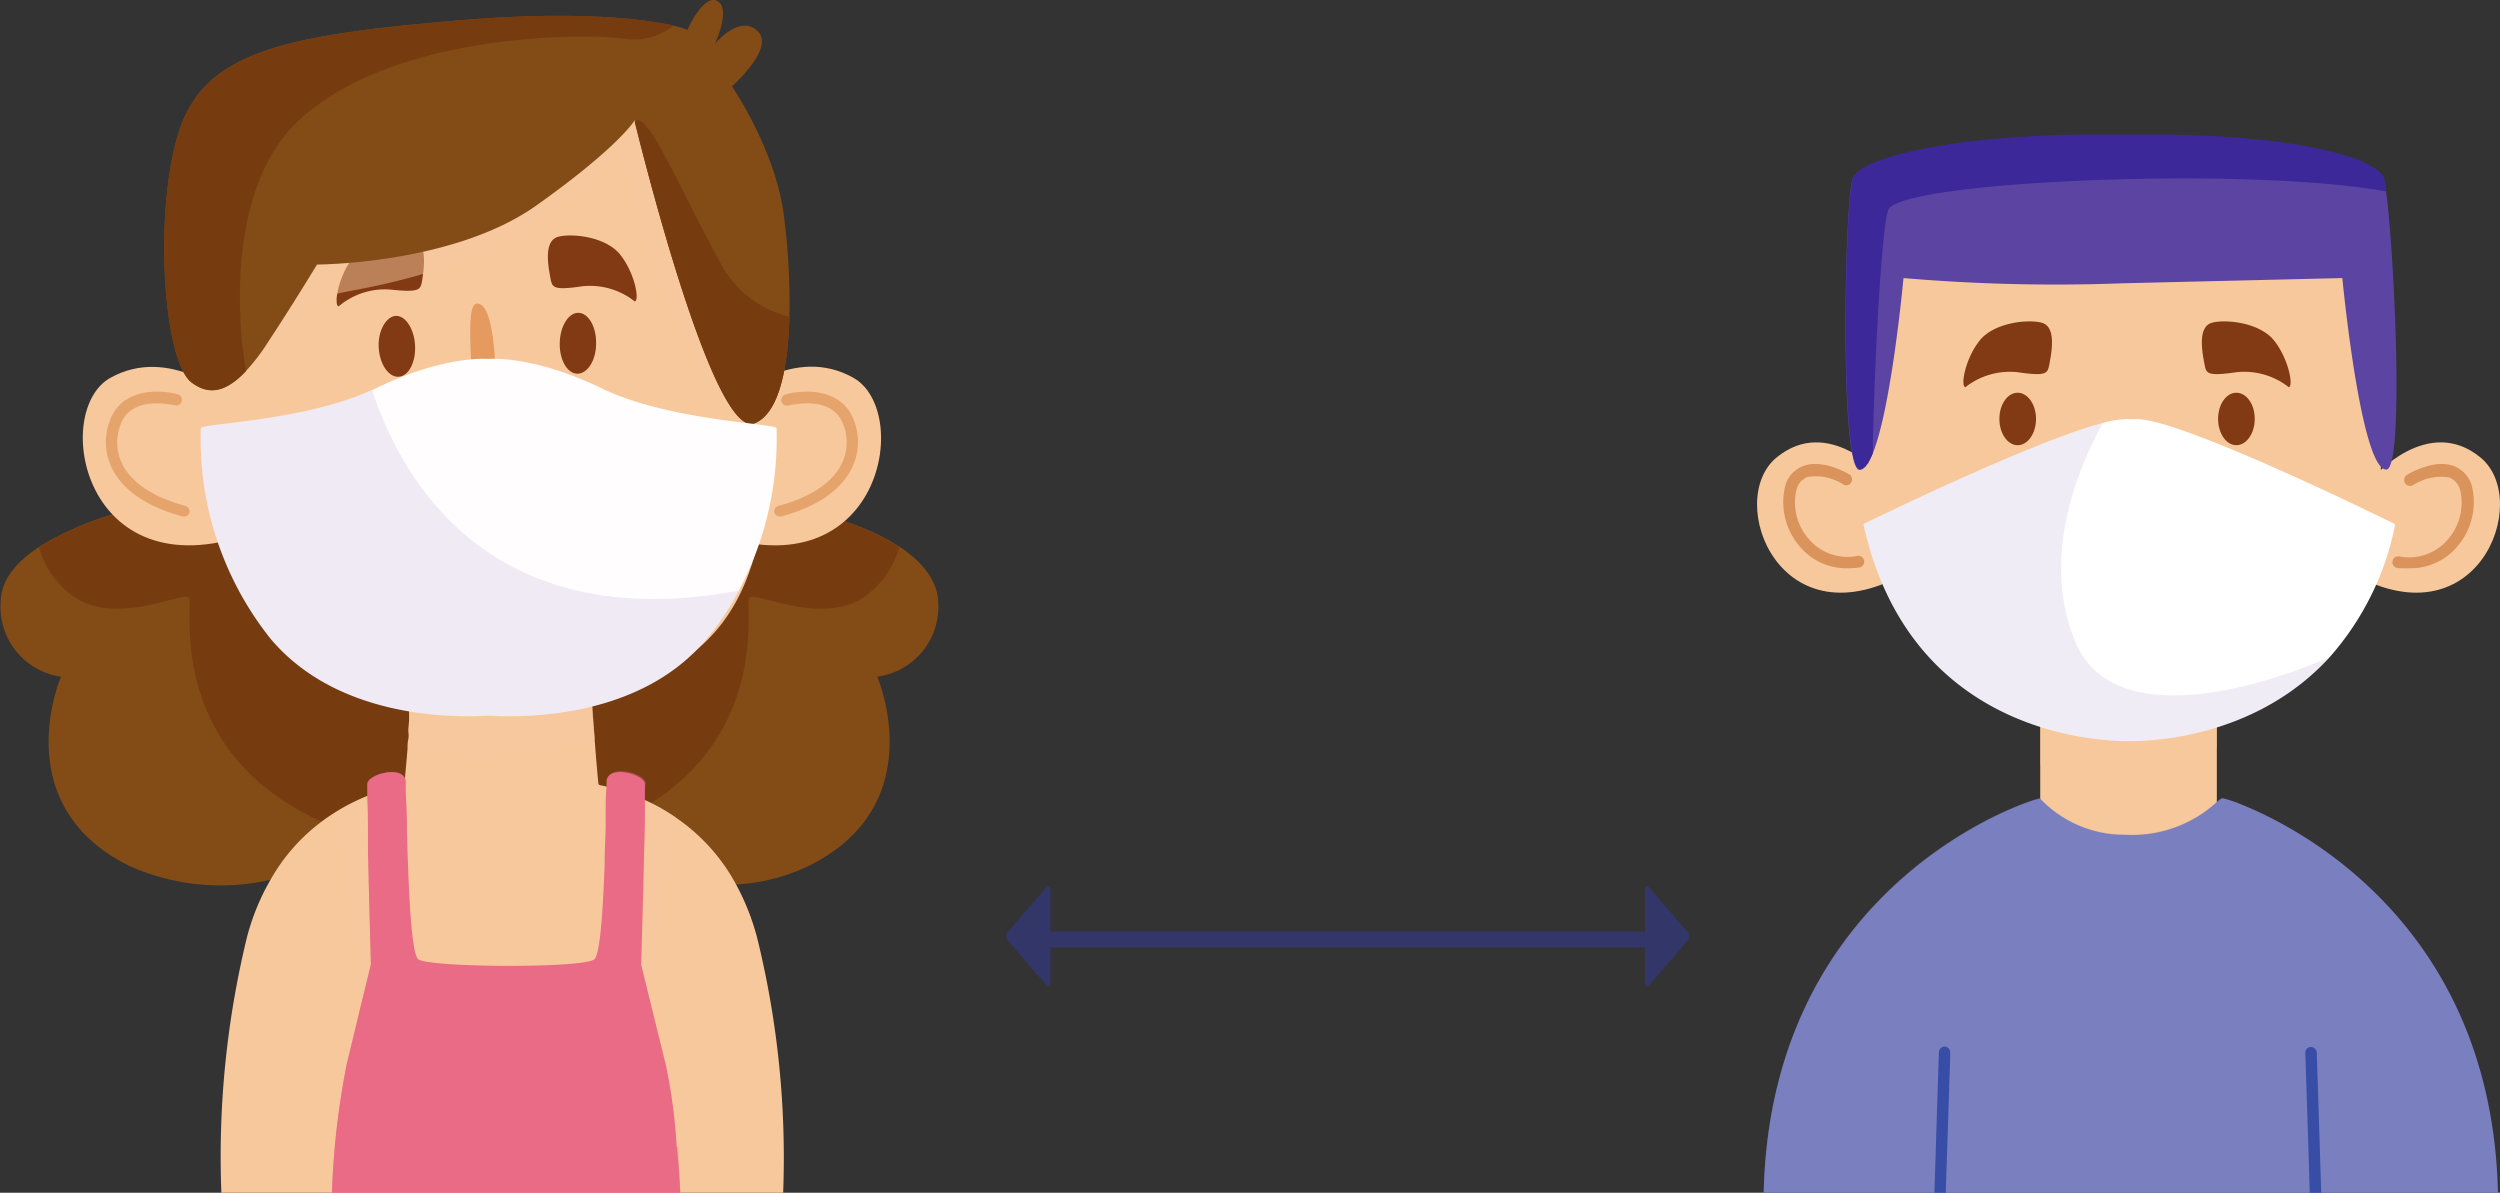 <svg xmlns="http://www.w3.org/2000/svg" viewBox="0 0 195.81 93.42"><rect x="0" y="0" width="195.81" height="93.42" fill="#333333" stroke="none"/><defs><style>.cls-1{isolation:isolate;}.cls-2{fill:#834b16;}.cls-3{fill:#763c10;}.cls-13,.cls-4,.cls-5{fill:#f8c89d;}.cls-5{opacity:0.49;}.cls-13,.cls-19,.cls-5,.cls-7{mix-blend-mode:multiply;}.cls-6{fill:#e96b85;}.cls-7{opacity:0.37;}.cls-8{fill:#e6a46d;}.cls-9{fill:#e59b60;}.cls-10{fill:#823a15;}.cls-11{fill:#fffdfd;}.cls-12,.cls-15{fill:#5c45a2;}.cls-12{opacity:0.1;}.cls-13{opacity:0.47;}.cls-14{fill:#da945b;}.cls-16{fill:#3c2899;}.cls-17{fill:#fff;}.cls-18{fill:#7a80bf;}.cls-19{opacity:0.29;}.cls-20{fill:#384da6;}.cls-21{fill:#323669;}</style></defs><title>jagajarak_1</title><g class="cls-1"><g id="Layer_2" data-name="Layer 2"><g id="PRINT"><path class="cls-2" d="M34.63,52.69c-.17-.07-.41-.16-.69-.29l-.33-.14-.38-.17-.42-.18-.44-.21c-.64-.29-1.35-.63-2.1-1-.33-.16-.66-.34-1-.53-.61-.32-1.23-.66-1.85-1-.19-.12-.4-.23-.59-.36a28.7,28.7,0,0,1-3.22-2.23c-.16-.12-.31-.25-.45-.37A12.28,12.28,0,0,1,21,43.81a6.64,6.64,0,0,0-.85-1,3.24,3.24,0,0,0-.38-.36.81.81,0,0,0-.14-.12c-.14-.13-.28-.23-.42-.34l0,0c-.22-.15-.44-.31-.67-.45l-.22-.13-.31-.17-.2-.1-.43-.19a2,2,0,0,0-.31-.13c-.17-.07-.34-.14-.5-.19a12.2,12.2,0,0,0-1.65-.43l-.13,0L14.23,40h-.05l-.43,0-.31,0-.86-.06h0a13.72,13.72,0,0,0-2,0l-.2,0-.22,0c-.3.06-.74.18-1.28.33A25.18,25.18,0,0,0,4.53,42c-.25.12-.5.26-.75.4l-.73.45c-1.67,1.09-3,2.52-3,4.34A5.52,5.52,0,0,0,4.78,53S.44,63,10.1,67.81A17.52,17.52,0,0,0,21.23,68.9a31.28,31.28,0,0,0,5.5-1.58c.75-.29,1.45-.59,2.09-.87l1.07-.5h0l.57-.28.39-.2,1-.53.64-.38,1.19-5.65L34.28,56l.23-1.08.45-2.1Z"/><path class="cls-3" d="M35,52.83,32.47,64.55s-1,.61-2.58,1.4C12.47,61.57,15.15,47.59,14.83,46.86s-6.05,2.51-9.49-.46a7,7,0,0,1-2.29-3.56,24.46,24.46,0,0,1,7.49-2.93S17.7,39,21,43.81,35,52.83,35,52.83Z"/><path class="cls-2" d="M73.49,47.18c-.07-1.82-1.38-3.25-3-4.34a19.58,19.58,0,0,0-4.28-2l-.65-.21c-.42-.14-.81-.25-1.15-.35-.55-.15-1-.25-1.21-.3l-.09,0h-.23l-.19,0H62.5a15.71,15.71,0,0,0-1.84,0l-.45,0h-.1l-.33,0a13.22,13.22,0,0,0-2.77.61c-.16,0-.32.12-.48.18a3.9,3.9,0,0,0-.47.2h0a7.3,7.3,0,0,0-1,.5l-.42.26a7.82,7.82,0,0,0-1,.76l-.33.32a7.68,7.68,0,0,0-.83,1,10.7,10.7,0,0,1-.69.89c-.14.16-.29.32-.44.47s-.27.27-.41.4c-.29.29-.61.56-1,.85l-.58.45-.73.54-.69.48c-.45.3-.91.59-1.37.87l-.6.36q-.88.52-1.77,1l-1.07.57-1.44.7-.32.15c-1.2.57-2.15,1-2.62,1.16l-.32.14L39,55.16l.2.93.63,3L41,64.55s1,.61,2.58,1.4a38.56,38.56,0,0,0,3.72,1.58c.53.2,1.09.38,1.67.56s.91.27,1.39.39,1.2.3,1.82.41a21.51,21.51,0,0,0,5.45.39,15.09,15.09,0,0,0,5.74-1.47C73.05,63,68.71,53,68.71,53A5.53,5.53,0,0,0,73.49,47.18Z"/><path class="cls-3" d="M38.53,52.83,41,64.55s1,.61,2.58,1.4C61,61.57,58.34,47.59,58.66,46.86s6.06,2.51,9.49-.46a7,7,0,0,0,2.29-3.56A24.46,24.46,0,0,0,63,39.91s-7.16-.87-10.41,3.9S38.53,52.83,38.53,52.83Z"/><path class="cls-4" d="M61.34,93.42h-44a72.56,72.56,0,0,1,2-20,18.09,18.09,0,0,1,1.88-4.57,14.66,14.66,0,0,1,4-4.52c.3-.23.61-.44.91-.63a15.79,15.79,0,0,1,2.56-1.33,18.85,18.85,0,0,1,1.9-.65,10.7,10.7,0,0,0,1.08-.3s0,0,0,0,.13-1.29.25-2.79c0-.23,0-.48.06-.74s0-.5,0-.76l.06-.67c0-.24,0-.48,0-.72,0-.43.06-.84.1-1.22s0-.53.05-.75a1.94,1.94,0,0,0,0-.24c0-.53.06-.87.06-.87H46.2s0,.74.13,1.79c0,.21,0,.45.05.69a1,1,0,0,0,0,.17c.05.8.12,1.69.19,2.55.14,1.83.28,3.47.31,3.56s.23.09.6.18,1.12.3,1.93.6l.51.21.3.12.25.12a4.38,4.38,0,0,1,.5.23,14.18,14.18,0,0,1,2,1.18,14.86,14.86,0,0,1,4.67,5.19,18.77,18.77,0,0,1,1.66,4.19A72.07,72.07,0,0,1,61.34,93.42Z"/><path class="cls-5" d="M46.59,57.89A32.22,32.22,0,0,1,32,58.66c.2-2.56.45-6,.45-6H46.2S46.4,55.46,46.59,57.89Z"/><path class="cls-5" d="M53,64.09,50.49,79.47l-21.81-.09s-1.78-10.85-2.5-15.63a16.44,16.44,0,0,1,4.46-2L31.55,77l16.75.25,1.13-15A15.29,15.29,0,0,1,53,64.09Z"/><path class="cls-6" d="M53.28,93.42H26a62.45,62.45,0,0,1,1.16-10.09L28.45,78l.6-2.47s-.14-5-.23-9l0-.8c0-1.29,0-2.43-.05-3.23,0-.63,0-1,0-1.12.1-.77,2.81-1.47,3-.23a3.74,3.74,0,0,1,0,.4c0,.6.07,1.65.1,2.93,0,.17,0,.35,0,.53.11,3.92.29,9.42.86,10.1s13.21.76,13.85,0c.45-.54.66-4.1.78-7.5,0-1,.06-1.94.08-2.81,0-.38,0-.74,0-1.09,0-.83,0-1.53.07-2,0-.26,0-.45,0-.56.16-1.24,2.87-.54,3,.23,0,.09,0,.61,0,1.38v.54c0,.19,0,.4,0,.62,0,1.31-.07,3-.1,4.64-.09,3.52-.19,7-.19,7l.57,2.32c.34,1.38.8,3.27,1.36,5.52A42.5,42.5,0,0,1,53,89.82C53.15,91.07,53.23,92.31,53.28,93.42Z"/><g class="cls-7"><path class="cls-6" d="M50.48,63.84c-.85-.07-1.88-.15-3-.21,0-1.28.07-2.25.1-2.56.16-1.24,2.87-.54,3,.23C50.52,61.44,50.5,62.43,50.48,63.84Z"/><path class="cls-6" d="M53.28,93.42H26a62.45,62.45,0,0,1,1.16-10.09L28.45,78l.6-2.47s-.14-5-.23-9l0-.8c0-1.29,0-2.43-.05-3.23,0-.63,0-1,0-1.12.1-.77,2.81-1.47,3-.23a3.74,3.74,0,0,1,0,.4c0,.6.07,1.65.1,2.93l-1,.23c-.34.08-.68.16-1,.26,0,.34.07.68.11,1a52,52,0,0,1,.28,9.83,9.8,9.8,0,0,0,.3,3.62c1.34,5.1,6.75,12,22.56,10.43C53.15,91.07,53.23,92.31,53.28,93.42Z"/></g><path class="cls-4" d="M17.92,31.13S13.31,27,8.65,29.59,6.51,46.37,19.57,41.82Z"/><path class="cls-8" d="M14.41,40.45H14.3c-2.71-.72-4.61-2-5.49-3.69a4.67,4.67,0,0,1-.19-3.86c.94-2.51,3.92-2.42,5.36-2a.45.45,0,0,1-.23.86c-.14,0-3.41-.9-4.3,1.48a3.83,3.83,0,0,0,.15,3.15c.76,1.46,2.46,2.58,4.92,3.23a.45.45,0,0,1,.32.54A.44.44,0,0,1,14.41,40.45Z"/><path class="cls-4" d="M57.57,31.13s4.61-4.17,9.27-1.54S69,46.37,55.92,41.82Z"/><path class="cls-8" d="M61.08,40.45h.11c2.71-.72,4.61-2,5.49-3.69a4.67,4.67,0,0,0,.19-3.86c-.94-2.51-3.91-2.42-5.36-2a.46.46,0,0,0-.31.55.45.45,0,0,0,.54.31c.15,0,3.41-.9,4.3,1.48a3.79,3.79,0,0,1-.15,3.15c-.76,1.46-2.46,2.58-4.92,3.23a.45.45,0,0,0-.32.54A.44.44,0,0,0,61.08,40.45Z"/><path class="cls-4" d="M60.17,33c0,12.26-2.15,22.2-21.78,22.2-15.18,0-21.77-9.94-21.77-22.2a26.29,26.29,0,0,1,.71-6C19.65,16.73,27.55,6.48,37.15,5.34h0c.37,0,.74-.07,1.12-.08a20.24,20.24,0,0,1,5.9.57c6.32,1.6,10.47,6.29,12.95,11.94A38.74,38.74,0,0,1,60.17,33Z"/><path class="cls-9" d="M37.34,23.78c-1.27.11.39,9-.94,8.55s-5.47-.67-4.22,2.85c1,2.85,6.57,2.82,6.67-1.73S38.74,23.65,37.34,23.78Z"/><path class="cls-10" d="M46.69,26.92c0,1.31-.69,2.37-1.48,2.35s-1.4-1.1-1.37-2.41.69-2.38,1.47-2.36S46.72,25.6,46.69,26.92Z"/><path class="cls-10" d="M49.72,23.61a5.64,5.64,0,0,0-4.09-1.19c-2.31.34-2.37.1-2.51-.6-.25-1.26-.48-3,.62-3.28s3.73,0,4.85,1.42S50.11,23.5,49.72,23.61Z"/><path class="cls-10" d="M29.66,27.2c.07,1.32.77,2.35,1.56,2.31s1.36-1.15,1.29-2.46S31.74,24.7,31,24.74,29.59,25.89,29.66,27.2Z"/><path class="cls-10" d="M26.52,24a5.62,5.62,0,0,1,4.05-1.32c2.32.25,2.37,0,2.49-.69.2-1.27.38-3-.73-3.25s-3.73.09-4.8,1.58S26.13,23.91,26.52,24Z"/><path class="cls-5" d="M57.66,32C52,27.62,49.23,13,48.57,12.37s-4.22,5.41-13,8.33-10.5,1.62-11.91,4-5.94,5.62-5.94,5.62L17.33,27C19.65,16.73,27.55,6.48,37.15,5.34h0c1.78.1,4.36.26,7,.49,6.32,1.6,10.47,6.29,12.95,11.94C57.73,24.46,57.66,32,57.66,32Z"/><path class="cls-2" d="M61.83,24.81c-.1,3.94-.79,7.58-2.74,8.35-3.22,1.24-8.85-21.52-9.37-23.6l0-.15S48.5,11.49,42,16.1s-17.17,4.62-17.17,4.62-2,3.3-3.79,6a15.55,15.55,0,0,1-1.76,2.32h0c-2,2.14-3.33,1.58-4.25.92-2.26-1.67-3-13.5-1-19.69S22.2,2.77,35.67,1.62c9.87-.85,15-.07,17.1.4a10,10,0,0,1,1.08.31S55.1-.52,56.19.08,56,3.43,56,3.43s1.92-2.35,3.33-1-2,4.33-2,4.33,3.38,4.94,4.05,10A52.81,52.81,0,0,1,61.83,24.81Z"/><path class="cls-3" d="M52.77,2a5,5,0,0,1-4.08,1C44.14,2.53,30.08,3,23.27,9.56c-5.47,5.29-4.68,15.73-4,19.5h0c-2,2.14-3.33,1.58-4.25.92-2.26-1.67-3-13.5-1-19.69S22.2,2.77,35.67,1.62C45.54.77,50.71,1.55,52.77,2Z"/><path class="cls-3" d="M61.83,24.81c-.1,3.94-.79,7.58-2.74,8.35-3.22,1.24-8.85-21.52-9.37-23.6.92-1.13,3.49,5.19,6.65,10.92A8.29,8.29,0,0,0,61.83,24.81Z"/><path class="cls-11" d="M57.87,46.26a21.2,21.2,0,0,1-2.53,3.79c-5,6-13.65,6.21-17.06,6-3.41.21-12,0-17.07-6a25.1,25.1,0,0,1-5.48-16.51c0-.38,8.08-.54,13.41-3,.1,0,.2-.09.3-.13,5.31-2.58,8.71-2.3,8.71-2.3h.24s3.4-.28,8.72,2.3,13.71,2.75,13.71,3.13A25.39,25.39,0,0,1,57.87,46.26Z"/><path class="cls-12" d="M57.87,46.26a21.2,21.2,0,0,1-2.53,3.79c-5,6-13.65,6.21-17.06,6-3.41.21-12,0-17.07-6a25.1,25.1,0,0,1-5.48-16.51c0-.38,8.08-.54,13.41-3C31.49,37.75,38.51,49.86,57.87,46.26Z"/><rect class="cls-4" x="159.8" y="53.55" width="13.83" height="14.61"/><path class="cls-13" d="M173.63,53.55v5.08c-5,2.54-10.72,1.91-13.83,1.26V53.55Z"/><path class="cls-4" d="M147.51,37.37s-4.25-4.91-8.36-1.54.29,14.9,10.42,8.88Z"/><path class="cls-14" d="M144.72,44.51a4.77,4.77,0,0,1-3.81-1.77A5.31,5.31,0,0,1,139.84,38a2.32,2.32,0,0,1,1.45-1.52c1.55-.54,3.51.65,3.59.7a.46.46,0,0,1-.48.78,4.05,4.05,0,0,0-2.81-.61,1.44,1.44,0,0,0-.88,1,4.34,4.34,0,0,0,.91,3.81,4,4,0,0,0,3.87,1.38.45.45,0,0,1,.52.39.46.46,0,0,1-.39.52A6.8,6.8,0,0,1,144.72,44.51Z"/><path class="cls-4" d="M185.91,37.37s4.26-4.91,8.37-1.54-.29,14.9-10.42,8.88Z"/><path class="cls-14" d="M188.7,44.51a4.79,4.79,0,0,0,3.82-1.77A5.31,5.31,0,0,0,193.59,38a2.34,2.34,0,0,0-1.45-1.52c-1.55-.54-3.51.65-3.6.7A.46.46,0,1,0,189,38a4.05,4.05,0,0,1,2.81-.61,1.44,1.44,0,0,1,.88,1,4.38,4.38,0,0,1-.92,3.81,4,4,0,0,1-3.86,1.38.45.45,0,0,0-.52.39.45.45,0,0,0,.38.52A7,7,0,0,0,188.7,44.51Z"/><path class="cls-4" d="M186.48,36.69a20.08,20.08,0,0,1-40.15,0c0-6.85.16-11.37,1-14.35a9.66,9.66,0,0,1,.55-1.55c2.12-4.7,7.1-4.17,18.53-4.17,6.94,0,11.79-.35,15,1.51a8.14,8.14,0,0,1,3.51,4.54C186,25.65,186.48,30.09,186.48,36.69Z"/><path class="cls-10" d="M159.47,32.81c0,1.14-.65,2.06-1.44,2.06s-1.43-.92-1.43-2.06.64-2.05,1.43-2.05S159.47,31.68,159.47,32.81Z"/><path class="cls-10" d="M153.93,30.33A5.66,5.66,0,0,1,158,29.15c2.31.34,2.37.1,2.51-.6.25-1.27.49-3-.62-3.28s-3.73,0-4.85,1.42S153.54,30.23,153.93,30.33Z"/><path class="cls-10" d="M173.73,32.81c0,1.14.64,2.06,1.43,2.06s1.44-.92,1.44-2.06-.64-2.05-1.44-2.05S173.73,31.68,173.73,32.81Z"/><path class="cls-10" d="M179.27,30.33a5.66,5.66,0,0,0-4.09-1.18c-2.32.34-2.38.1-2.51-.6-.25-1.27-.49-3,.61-3.28s3.73,0,4.85,1.42S179.65,30.23,179.27,30.33Z"/><path class="cls-13" d="M184.89,23.36a186.41,186.41,0,0,1-19.38.91c-12.79.13-17-.72-18.19-1.24-.36-.15-.45-.26-.44-.32l1-1.23,1.88-2.33,31.63-.32A8.08,8.08,0,0,1,184.89,23.36Z"/><path class="cls-15" d="M186.89,36.78c-2-.09-3.43-15-3.43-15l-17.25.41a139.93,139.93,0,0,1-17.12-.41s-.94,10.19-2.43,13.79c-.31.76-.64,1.22-1,1.24-1.6.07-1.18-21.12-.56-22.79s8.11-3.43,19.29-3.43h3.77c11.41,0,17.91,1.76,18.54,3.43a5.77,5.77,0,0,1,.19,1C187.53,19.68,188.34,36.84,186.89,36.78Z"/><path class="cls-16" d="M186.89,15c-10.69-2-38.31-.82-39,1.46-.62,2-1.15,14.22-1.21,19.05-.31.76-.64,1.22-1,1.24-1.6.07-1.18-21.12-.56-22.79s8.11-3.43,19.29-3.43h3.77c11.41,0,17.91,1.76,18.54,3.43A5.77,5.77,0,0,1,186.89,15Z"/><path class="cls-17" d="M187.6,41.06a22.08,22.08,0,0,1-5.14,10.42c-5.34,5.84-12.78,6.57-15.68,6.57-4.13,0-17.42-1.48-20.83-17,0,0,13.1-6.44,18.75-7.92a7.26,7.26,0,0,1,1.78-.3h.92C171,32.84,187.6,41.06,187.6,41.06Z"/><path class="cls-12" d="M182.46,51.48c-5.34,5.84-12.78,6.57-15.68,6.57-4.13,0-17.42-1.48-20.83-17,0,0,13.1-6.44,18.75-7.92-2,3.64-5,10.87-2,17.47C165.43,56.48,174.89,54.72,182.46,51.48Z"/><path class="cls-18" d="M195.65,93.42H138.14c.56-24.45,21.1-30.85,21.56-30.85a.16.16,0,0,1,.1,0,9.07,9.07,0,0,0,6.65,2.82,9.81,9.81,0,0,0,7.18-2.56c.21-.18.36-.3.45-.3a8.27,8.27,0,0,1,1.35.43C180.09,64.8,195.17,72.52,195.65,93.42Z"/><g class="cls-19"><path class="cls-18" d="M175.43,63a6.82,6.82,0,0,1-1.8,2,11.41,11.41,0,0,1-6.92,2.21,29.49,29.49,0,0,0-6.77.91c-5.39,1.46-10.4,5.16-13.59,14.43a30.28,30.28,0,0,0-1.79,10.83h-6.42c.56-24.45,21.1-30.85,21.56-30.85a.16.16,0,0,1,.1,0,9.07,9.07,0,0,0,6.65,2.82,9.81,9.81,0,0,0,7.18-2.56c.21-.18.36-.3.45-.3A8.27,8.27,0,0,1,175.43,63Z"/><path class="cls-18" d="M181.35,93.42h-29.3L152.32,82a4.64,4.64,0,0,0,.42.77c1.48,2.25,7.51,8.54,28,6.13l.34,0Z"/></g><path class="cls-20" d="M152.75,82.44v.29l-.35,10.69h-.89l.35-11a.46.46,0,0,1,.47-.45A.46.46,0,0,1,152.75,82.44Z"/><path class="cls-20" d="M181.81,93.42h-.9l-.14-4.56-.21-6.42A.45.45,0,0,1,181,82a.47.47,0,0,1,.46.45Z"/><rect class="cls-21" x="80.53" y="72.97" width="50.05" height="1.24"/><path class="cls-21" d="M78.92,73.66a.59.59,0,0,1,0-.65l1.53-1.78L82,69.46c.12-.15.28,0,.28.32v7.1c0,.29-.16.47-.28.33l-1.54-1.78Z"/><path class="cls-21" d="M132.2,73.66a.63.63,0,0,0,0-.65l-1.54-1.78-1.54-1.77c-.12-.15-.28,0-.28.32v7.1c0,.29.16.47.28.33l1.54-1.78Z"/></g></g></g></svg>
